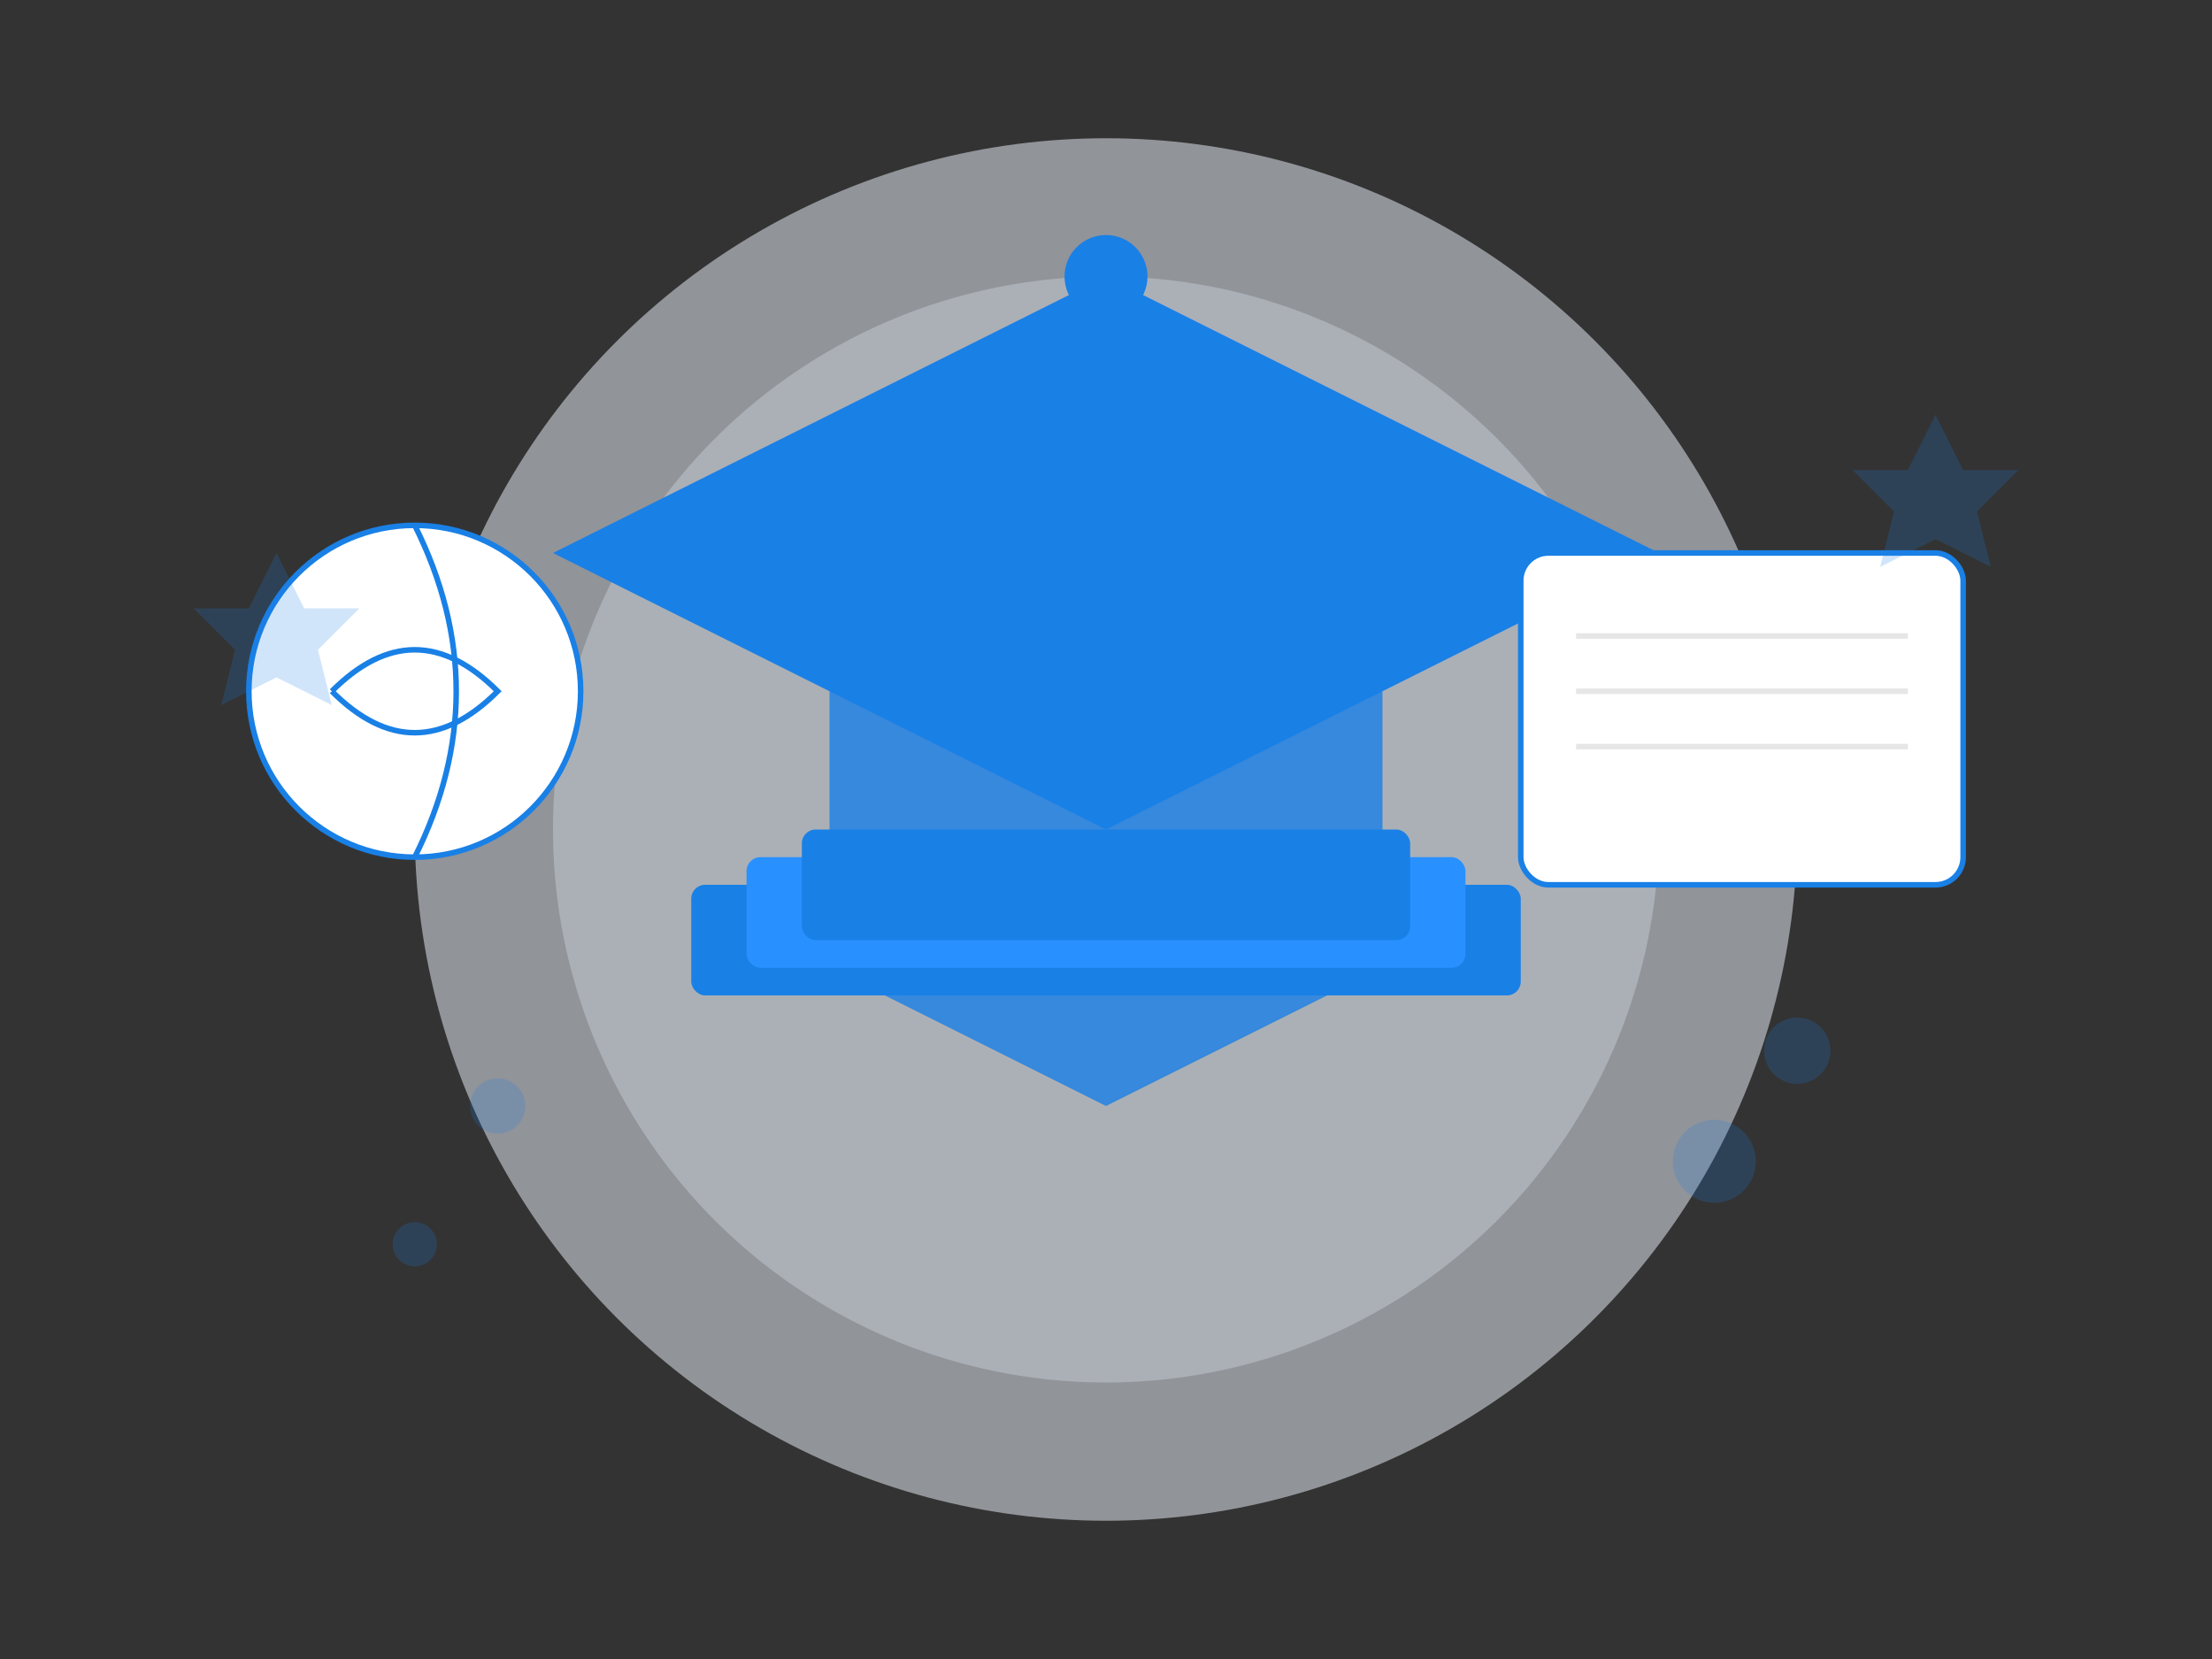 <svg width="800" height="600" viewBox="0 0 800 600" fill="none" xmlns="http://www.w3.org/2000/svg">
    <rect x="0" y="0" width="800" height="600" fill="#333333" stroke="none"/>
    <!-- Background Elements -->
    <circle cx="400" cy="300" r="250" fill="#F0F7FF" opacity="0.5"/>
    <circle cx="400" cy="300" r="200" fill="#E6F0FF" opacity="0.3"/>
    
    <!-- Graduation Cap -->
    <path d="M400 100L200 200L400 300L600 200L400 100Z" fill="#1980E6"/>
    <path d="M300 250V350L400 400L500 350V250" fill="#1980E6" opacity="0.8"/>
    <circle cx="400" cy="100" r="15" fill="#1980E6"/>
    
    <!-- Books Stack -->
    <rect x="250" y="320" width="300" height="40" rx="5" fill="#1980E6"/>
    <rect x="270" y="310" width="260" height="40" rx="5" fill="#2990FF"/>
    <rect x="290" y="300" width="220" height="40" rx="5" fill="#1980E6"/>
    
    <!-- Globe Elements -->
    <circle cx="150" cy="250" r="60" fill="white" stroke="#1980E6" stroke-width="2"/>
    <path d="M120 250 Q 150 220 180 250 Q 150 280 120 250" stroke="#1980E6" stroke-width="2" fill="none"/>
    <path d="M150 190 Q 180 250 150 310" stroke="#1980E6" stroke-width="2" fill="none"/>
    
    <!-- Certificate -->
    <rect x="550" y="200" width="160" height="120" rx="10" fill="white" stroke="#1980E6" stroke-width="2"/>
    <line x1="570" y1="230" x2="690" y2="230" stroke="#E6E6E6" stroke-width="2"/>
    <line x1="570" y1="250" x2="690" y2="250" stroke="#E6E6E6" stroke-width="2"/>
    <line x1="570" y1="270" x2="690" y2="270" stroke="#E6E6E6" stroke-width="2"/>
    
    <!-- Decorative Elements -->
    <circle cx="180" cy="400" r="10" fill="#1980E6" opacity="0.2"/>
    <circle cx="620" cy="420" r="15" fill="#1980E6" opacity="0.2"/>
    <circle cx="150" cy="450" r="8" fill="#1980E6" opacity="0.2"/>
    <circle cx="650" cy="380" r="12" fill="#1980E6" opacity="0.2"/>
    
    <!-- Stars -->
    <path d="M700 150L710 170L730 170L715 185L720 205L700 195L680 205L685 185L670 170L690 170L700 150Z" fill="#1980E6" opacity="0.2"/>
    <path d="M100 200L110 220L130 220L115 235L120 255L100 245L80 255L85 235L70 220L90 220L100 200Z" fill="#1980E6" opacity="0.2"/>
</svg>